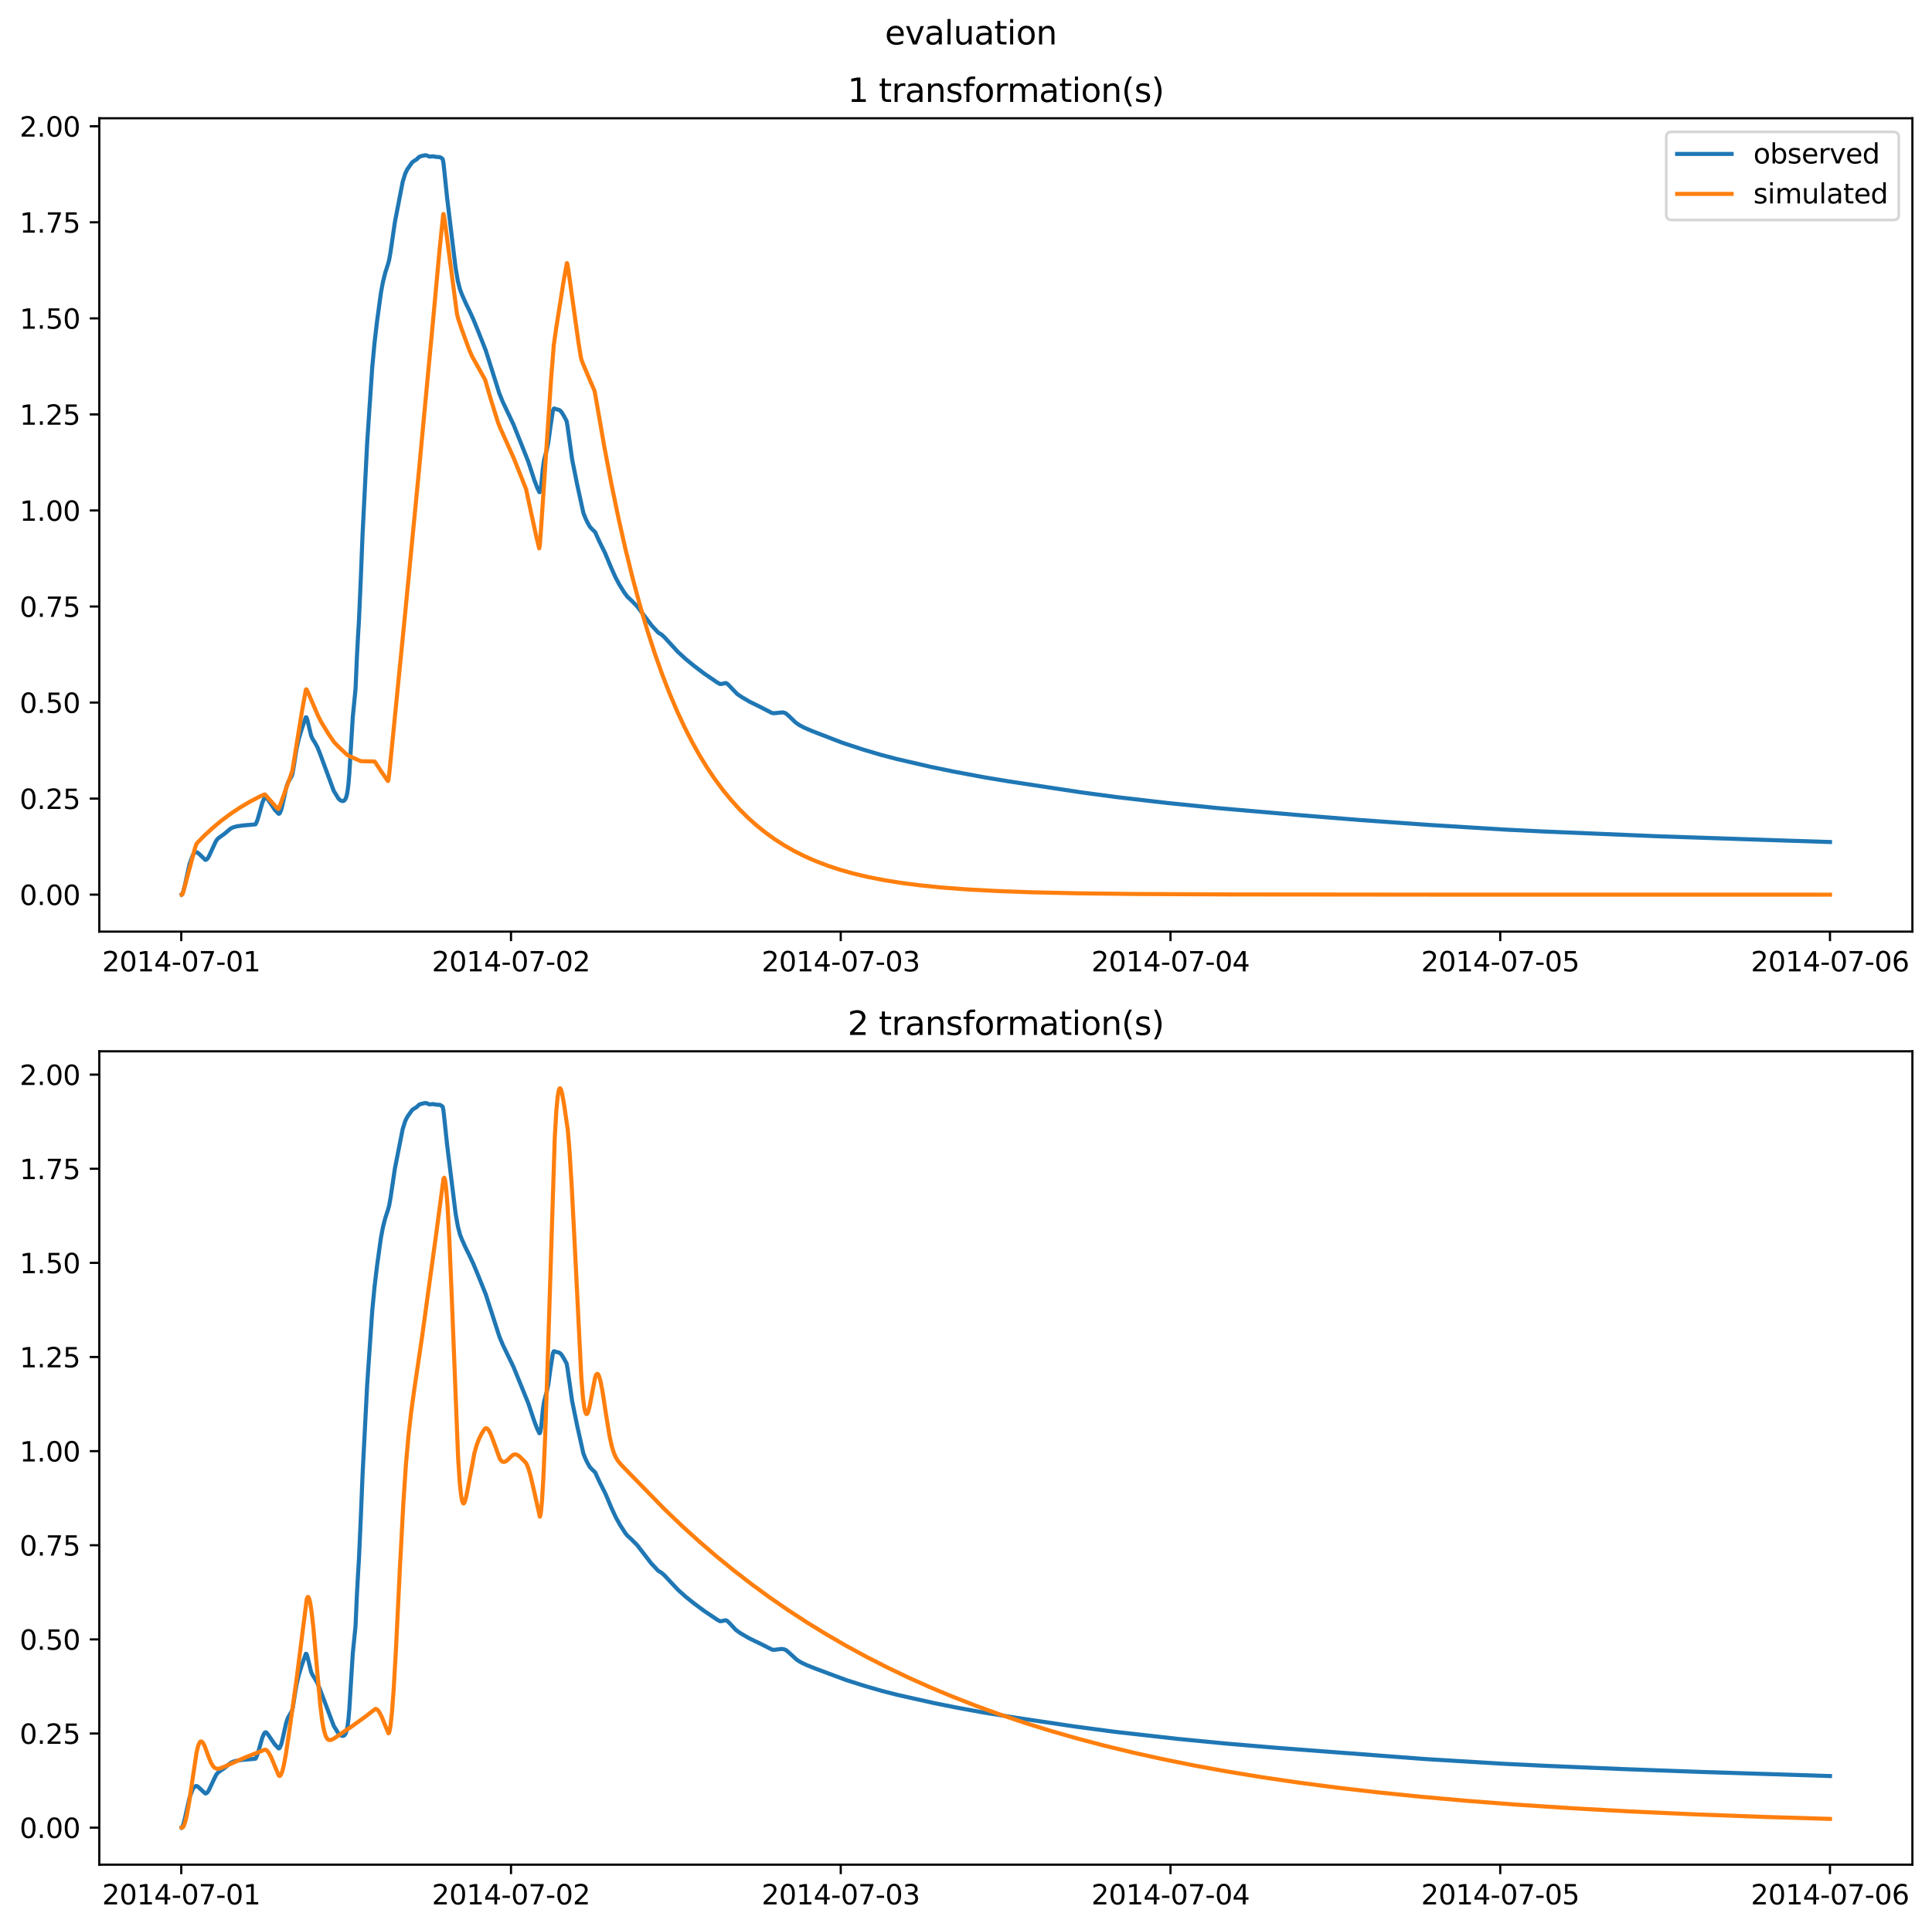 <?xml version="1.0" encoding="utf-8" standalone="no"?>
<!DOCTYPE svg PUBLIC "-//W3C//DTD SVG 1.1//EN"
  "http://www.w3.org/Graphics/SVG/1.1/DTD/svg11.dtd">
<svg xmlns:xlink="http://www.w3.org/1999/xlink" width="709.489pt" height="708.798pt" viewBox="0 0 709.489 708.798" xmlns="http://www.w3.org/2000/svg" version="1.1">
 <defs>
  <style type="text/css">*{stroke-linejoin: round; stroke-linecap: butt}</style>
 </defs>
 <g id="figure_1">
  <g id="patch_1">
   <path d="M 0 708.798 
L 709.489 708.798 
L 709.489 0 
L 0 0 
z
" style="fill: #ffffff"/>
  </g>
  <g id="axes_1">
   <g id="patch_2">
    <path d="M 36.466 342.2 
L 702.289 342.2 
L 702.289 43.44 
L 36.466 43.44 
z
" style="fill: #ffffff"/>
   </g>
   <g id="matplotlib.axis_1">
    <g id="xtick_1">
     <g id="line2d_1">
      <defs>
       <path id="m0ca3ea7a1e" d="M 0 0 
L 0 3.5 
" style="stroke: #000000; stroke-width: 0.8"/>
      </defs>
      <g>
       <use xlink:href="#m0ca3ea7a1e" x="66.562" y="342.2" style="stroke: #000000; stroke-width: 0.8"/>
      </g>
     </g>
     <g id="text_1">
      <!-- 2014-07-01 -->
      <g transform="translate(37.504 356.798) scale(0.1 -0.1)">
       <defs>
        <path id="DejaVuSans-32" d="M 1228 531 
L 3431 531 
L 3431 0 
L 469 0 
L 469 531 
Q 828 903 1448 1529 
Q 2069 2156 2228 2338 
Q 2531 2678 2651 2914 
Q 2772 3150 2772 3378 
Q 2772 3750 2511 3984 
Q 2250 4219 1831 4219 
Q 1534 4219 1204 4116 
Q 875 4013 500 3803 
L 500 4441 
Q 881 4594 1212 4672 
Q 1544 4750 1819 4750 
Q 2544 4750 2975 4387 
Q 3406 4025 3406 3419 
Q 3406 3131 3298 2873 
Q 3191 2616 2906 2266 
Q 2828 2175 2409 1742 
Q 1991 1309 1228 531 
z
" transform="scale(0.016)"/>
        <path id="DejaVuSans-30" d="M 2034 4250 
Q 1547 4250 1301 3770 
Q 1056 3291 1056 2328 
Q 1056 1369 1301 889 
Q 1547 409 2034 409 
Q 2525 409 2770 889 
Q 3016 1369 3016 2328 
Q 3016 3291 2770 3770 
Q 2525 4250 2034 4250 
z
M 2034 4750 
Q 2819 4750 3233 4129 
Q 3647 3509 3647 2328 
Q 3647 1150 3233 529 
Q 2819 -91 2034 -91 
Q 1250 -91 836 529 
Q 422 1150 422 2328 
Q 422 3509 836 4129 
Q 1250 4750 2034 4750 
z
" transform="scale(0.016)"/>
        <path id="DejaVuSans-31" d="M 794 531 
L 1825 531 
L 1825 4091 
L 703 3866 
L 703 4441 
L 1819 4666 
L 2450 4666 
L 2450 531 
L 3481 531 
L 3481 0 
L 794 0 
L 794 531 
z
" transform="scale(0.016)"/>
        <path id="DejaVuSans-34" d="M 2419 4116 
L 825 1625 
L 2419 1625 
L 2419 4116 
z
M 2253 4666 
L 3047 4666 
L 3047 1625 
L 3713 1625 
L 3713 1100 
L 3047 1100 
L 3047 0 
L 2419 0 
L 2419 1100 
L 313 1100 
L 313 1709 
L 2253 4666 
z
" transform="scale(0.016)"/>
        <path id="DejaVuSans-2d" d="M 313 2009 
L 1997 2009 
L 1997 1497 
L 313 1497 
L 313 2009 
z
" transform="scale(0.016)"/>
        <path id="DejaVuSans-37" d="M 525 4666 
L 3525 4666 
L 3525 4397 
L 1831 0 
L 1172 0 
L 2766 4134 
L 525 4134 
L 525 4666 
z
" transform="scale(0.016)"/>
       </defs>
       <use xlink:href="#DejaVuSans-32"/>
       <use xlink:href="#DejaVuSans-30" x="63.623"/>
       <use xlink:href="#DejaVuSans-31" x="127.246"/>
       <use xlink:href="#DejaVuSans-34" x="190.869"/>
       <use xlink:href="#DejaVuSans-2d" x="254.492"/>
       <use xlink:href="#DejaVuSans-30" x="290.576"/>
       <use xlink:href="#DejaVuSans-37" x="354.199"/>
       <use xlink:href="#DejaVuSans-2d" x="417.822"/>
       <use xlink:href="#DejaVuSans-30" x="453.906"/>
       <use xlink:href="#DejaVuSans-31" x="517.529"/>
      </g>
     </g>
    </g>
    <g id="xtick_2">
     <g id="line2d_2">
      <g>
       <use xlink:href="#m0ca3ea7a1e" x="187.655" y="342.2" style="stroke: #000000; stroke-width: 0.8"/>
      </g>
     </g>
     <g id="text_2">
      <!-- 2014-07-02 -->
      <g transform="translate(158.597 356.798) scale(0.1 -0.1)">
       <use xlink:href="#DejaVuSans-32"/>
       <use xlink:href="#DejaVuSans-30" x="63.623"/>
       <use xlink:href="#DejaVuSans-31" x="127.246"/>
       <use xlink:href="#DejaVuSans-34" x="190.869"/>
       <use xlink:href="#DejaVuSans-2d" x="254.492"/>
       <use xlink:href="#DejaVuSans-30" x="290.576"/>
       <use xlink:href="#DejaVuSans-37" x="354.199"/>
       <use xlink:href="#DejaVuSans-2d" x="417.822"/>
       <use xlink:href="#DejaVuSans-30" x="453.906"/>
       <use xlink:href="#DejaVuSans-32" x="517.529"/>
      </g>
     </g>
    </g>
    <g id="xtick_3">
     <g id="line2d_3">
      <g>
       <use xlink:href="#m0ca3ea7a1e" x="308.747" y="342.2" style="stroke: #000000; stroke-width: 0.8"/>
      </g>
     </g>
     <g id="text_3">
      <!-- 2014-07-03 -->
      <g transform="translate(279.689 356.798) scale(0.1 -0.1)">
       <defs>
        <path id="DejaVuSans-33" d="M 2597 2516 
Q 3050 2419 3304 2112 
Q 3559 1806 3559 1356 
Q 3559 666 3084 287 
Q 2609 -91 1734 -91 
Q 1441 -91 1130 -33 
Q 819 25 488 141 
L 488 750 
Q 750 597 1062 519 
Q 1375 441 1716 441 
Q 2309 441 2620 675 
Q 2931 909 2931 1356 
Q 2931 1769 2642 2001 
Q 2353 2234 1838 2234 
L 1294 2234 
L 1294 2753 
L 1863 2753 
Q 2328 2753 2575 2939 
Q 2822 3125 2822 3475 
Q 2822 3834 2567 4026 
Q 2313 4219 1838 4219 
Q 1578 4219 1281 4162 
Q 984 4106 628 3988 
L 628 4550 
Q 988 4650 1302 4700 
Q 1616 4750 1894 4750 
Q 2613 4750 3031 4423 
Q 3450 4097 3450 3541 
Q 3450 3153 3228 2886 
Q 3006 2619 2597 2516 
z
" transform="scale(0.016)"/>
       </defs>
       <use xlink:href="#DejaVuSans-32"/>
       <use xlink:href="#DejaVuSans-30" x="63.623"/>
       <use xlink:href="#DejaVuSans-31" x="127.246"/>
       <use xlink:href="#DejaVuSans-34" x="190.869"/>
       <use xlink:href="#DejaVuSans-2d" x="254.492"/>
       <use xlink:href="#DejaVuSans-30" x="290.576"/>
       <use xlink:href="#DejaVuSans-37" x="354.199"/>
       <use xlink:href="#DejaVuSans-2d" x="417.822"/>
       <use xlink:href="#DejaVuSans-30" x="453.906"/>
       <use xlink:href="#DejaVuSans-33" x="517.529"/>
      </g>
     </g>
    </g>
    <g id="xtick_4">
     <g id="line2d_4">
      <g>
       <use xlink:href="#m0ca3ea7a1e" x="429.84" y="342.2" style="stroke: #000000; stroke-width: 0.8"/>
      </g>
     </g>
     <g id="text_4">
      <!-- 2014-07-04 -->
      <g transform="translate(400.782 356.798) scale(0.1 -0.1)">
       <use xlink:href="#DejaVuSans-32"/>
       <use xlink:href="#DejaVuSans-30" x="63.623"/>
       <use xlink:href="#DejaVuSans-31" x="127.246"/>
       <use xlink:href="#DejaVuSans-34" x="190.869"/>
       <use xlink:href="#DejaVuSans-2d" x="254.492"/>
       <use xlink:href="#DejaVuSans-30" x="290.576"/>
       <use xlink:href="#DejaVuSans-37" x="354.199"/>
       <use xlink:href="#DejaVuSans-2d" x="417.822"/>
       <use xlink:href="#DejaVuSans-30" x="453.906"/>
       <use xlink:href="#DejaVuSans-34" x="517.529"/>
      </g>
     </g>
    </g>
    <g id="xtick_5">
     <g id="line2d_5">
      <g>
       <use xlink:href="#m0ca3ea7a1e" x="550.932" y="342.2" style="stroke: #000000; stroke-width: 0.8"/>
      </g>
     </g>
     <g id="text_5">
      <!-- 2014-07-05 -->
      <g transform="translate(521.874 356.798) scale(0.1 -0.1)">
       <defs>
        <path id="DejaVuSans-35" d="M 691 4666 
L 3169 4666 
L 3169 4134 
L 1269 4134 
L 1269 2991 
Q 1406 3038 1543 3061 
Q 1681 3084 1819 3084 
Q 2600 3084 3056 2656 
Q 3513 2228 3513 1497 
Q 3513 744 3044 326 
Q 2575 -91 1722 -91 
Q 1428 -91 1123 -41 
Q 819 9 494 109 
L 494 744 
Q 775 591 1075 516 
Q 1375 441 1709 441 
Q 2250 441 2565 725 
Q 2881 1009 2881 1497 
Q 2881 1984 2565 2268 
Q 2250 2553 1709 2553 
Q 1456 2553 1204 2497 
Q 953 2441 691 2322 
L 691 4666 
z
" transform="scale(0.016)"/>
       </defs>
       <use xlink:href="#DejaVuSans-32"/>
       <use xlink:href="#DejaVuSans-30" x="63.623"/>
       <use xlink:href="#DejaVuSans-31" x="127.246"/>
       <use xlink:href="#DejaVuSans-34" x="190.869"/>
       <use xlink:href="#DejaVuSans-2d" x="254.492"/>
       <use xlink:href="#DejaVuSans-30" x="290.576"/>
       <use xlink:href="#DejaVuSans-37" x="354.199"/>
       <use xlink:href="#DejaVuSans-2d" x="417.822"/>
       <use xlink:href="#DejaVuSans-30" x="453.906"/>
       <use xlink:href="#DejaVuSans-35" x="517.529"/>
      </g>
     </g>
    </g>
    <g id="xtick_6">
     <g id="line2d_6">
      <g>
       <use xlink:href="#m0ca3ea7a1e" x="672.025" y="342.2" style="stroke: #000000; stroke-width: 0.8"/>
      </g>
     </g>
     <g id="text_6">
      <!-- 2014-07-06 -->
      <g transform="translate(642.967 356.798) scale(0.1 -0.1)">
       <defs>
        <path id="DejaVuSans-36" d="M 2113 2584 
Q 1688 2584 1439 2293 
Q 1191 2003 1191 1497 
Q 1191 994 1439 701 
Q 1688 409 2113 409 
Q 2538 409 2786 701 
Q 3034 994 3034 1497 
Q 3034 2003 2786 2293 
Q 2538 2584 2113 2584 
z
M 3366 4563 
L 3366 3988 
Q 3128 4100 2886 4159 
Q 2644 4219 2406 4219 
Q 1781 4219 1451 3797 
Q 1122 3375 1075 2522 
Q 1259 2794 1537 2939 
Q 1816 3084 2150 3084 
Q 2853 3084 3261 2657 
Q 3669 2231 3669 1497 
Q 3669 778 3244 343 
Q 2819 -91 2113 -91 
Q 1303 -91 875 529 
Q 447 1150 447 2328 
Q 447 3434 972 4092 
Q 1497 4750 2381 4750 
Q 2619 4750 2861 4703 
Q 3103 4656 3366 4563 
z
" transform="scale(0.016)"/>
       </defs>
       <use xlink:href="#DejaVuSans-32"/>
       <use xlink:href="#DejaVuSans-30" x="63.623"/>
       <use xlink:href="#DejaVuSans-31" x="127.246"/>
       <use xlink:href="#DejaVuSans-34" x="190.869"/>
       <use xlink:href="#DejaVuSans-2d" x="254.492"/>
       <use xlink:href="#DejaVuSans-30" x="290.576"/>
       <use xlink:href="#DejaVuSans-37" x="354.199"/>
       <use xlink:href="#DejaVuSans-2d" x="417.822"/>
       <use xlink:href="#DejaVuSans-30" x="453.906"/>
       <use xlink:href="#DejaVuSans-36" x="517.529"/>
      </g>
     </g>
    </g>
   </g>
   <g id="matplotlib.axis_2">
    <g id="ytick_1">
     <g id="line2d_7">
      <defs>
       <path id="m86fc805fb9" d="M 0 0 
L -3.5 0 
" style="stroke: #000000; stroke-width: 0.8"/>
      </defs>
      <g>
       <use xlink:href="#m86fc805fb9" x="36.466" y="328.62" style="stroke: #000000; stroke-width: 0.8"/>
      </g>
     </g>
     <g id="text_7">
      <!-- 0.00 -->
      <g transform="translate(7.2 332.419) scale(0.1 -0.1)">
       <defs>
        <path id="DejaVuSans-2e" d="M 684 794 
L 1344 794 
L 1344 0 
L 684 0 
L 684 794 
z
" transform="scale(0.016)"/>
       </defs>
       <use xlink:href="#DejaVuSans-30"/>
       <use xlink:href="#DejaVuSans-2e" x="63.623"/>
       <use xlink:href="#DejaVuSans-30" x="95.41"/>
       <use xlink:href="#DejaVuSans-30" x="159.033"/>
      </g>
     </g>
    </g>
    <g id="ytick_2">
     <g id="line2d_8">
      <g>
       <use xlink:href="#m86fc805fb9" x="36.466" y="293.34" style="stroke: #000000; stroke-width: 0.8"/>
      </g>
     </g>
     <g id="text_8">
      <!-- 0.25 -->
      <g transform="translate(7.2 297.139) scale(0.1 -0.1)">
       <use xlink:href="#DejaVuSans-30"/>
       <use xlink:href="#DejaVuSans-2e" x="63.623"/>
       <use xlink:href="#DejaVuSans-32" x="95.41"/>
       <use xlink:href="#DejaVuSans-35" x="159.033"/>
      </g>
     </g>
    </g>
    <g id="ytick_3">
     <g id="line2d_9">
      <g>
       <use xlink:href="#m86fc805fb9" x="36.466" y="258.06" style="stroke: #000000; stroke-width: 0.8"/>
      </g>
     </g>
     <g id="text_9">
      <!-- 0.50 -->
      <g transform="translate(7.2 261.859) scale(0.1 -0.1)">
       <use xlink:href="#DejaVuSans-30"/>
       <use xlink:href="#DejaVuSans-2e" x="63.623"/>
       <use xlink:href="#DejaVuSans-35" x="95.41"/>
       <use xlink:href="#DejaVuSans-30" x="159.033"/>
      </g>
     </g>
    </g>
    <g id="ytick_4">
     <g id="line2d_10">
      <g>
       <use xlink:href="#m86fc805fb9" x="36.466" y="222.78" style="stroke: #000000; stroke-width: 0.8"/>
      </g>
     </g>
     <g id="text_10">
      <!-- 0.75 -->
      <g transform="translate(7.2 226.579) scale(0.1 -0.1)">
       <use xlink:href="#DejaVuSans-30"/>
       <use xlink:href="#DejaVuSans-2e" x="63.623"/>
       <use xlink:href="#DejaVuSans-37" x="95.41"/>
       <use xlink:href="#DejaVuSans-35" x="159.033"/>
      </g>
     </g>
    </g>
    <g id="ytick_5">
     <g id="line2d_11">
      <g>
       <use xlink:href="#m86fc805fb9" x="36.466" y="187.5" style="stroke: #000000; stroke-width: 0.8"/>
      </g>
     </g>
     <g id="text_11">
      <!-- 1.00 -->
      <g transform="translate(7.2 191.3) scale(0.1 -0.1)">
       <use xlink:href="#DejaVuSans-31"/>
       <use xlink:href="#DejaVuSans-2e" x="63.623"/>
       <use xlink:href="#DejaVuSans-30" x="95.41"/>
       <use xlink:href="#DejaVuSans-30" x="159.033"/>
      </g>
     </g>
    </g>
    <g id="ytick_6">
     <g id="line2d_12">
      <g>
       <use xlink:href="#m86fc805fb9" x="36.466" y="152.22" style="stroke: #000000; stroke-width: 0.8"/>
      </g>
     </g>
     <g id="text_12">
      <!-- 1.25 -->
      <g transform="translate(7.2 156.02) scale(0.1 -0.1)">
       <use xlink:href="#DejaVuSans-31"/>
       <use xlink:href="#DejaVuSans-2e" x="63.623"/>
       <use xlink:href="#DejaVuSans-32" x="95.41"/>
       <use xlink:href="#DejaVuSans-35" x="159.033"/>
      </g>
     </g>
    </g>
    <g id="ytick_7">
     <g id="line2d_13">
      <g>
       <use xlink:href="#m86fc805fb9" x="36.466" y="116.94" style="stroke: #000000; stroke-width: 0.8"/>
      </g>
     </g>
     <g id="text_13">
      <!-- 1.50 -->
      <g transform="translate(7.2 120.74) scale(0.1 -0.1)">
       <use xlink:href="#DejaVuSans-31"/>
       <use xlink:href="#DejaVuSans-2e" x="63.623"/>
       <use xlink:href="#DejaVuSans-35" x="95.41"/>
       <use xlink:href="#DejaVuSans-30" x="159.033"/>
      </g>
     </g>
    </g>
    <g id="ytick_8">
     <g id="line2d_14">
      <g>
       <use xlink:href="#m86fc805fb9" x="36.466" y="81.661" style="stroke: #000000; stroke-width: 0.8"/>
      </g>
     </g>
     <g id="text_14">
      <!-- 1.75 -->
      <g transform="translate(7.2 85.46) scale(0.1 -0.1)">
       <use xlink:href="#DejaVuSans-31"/>
       <use xlink:href="#DejaVuSans-2e" x="63.623"/>
       <use xlink:href="#DejaVuSans-37" x="95.41"/>
       <use xlink:href="#DejaVuSans-35" x="159.033"/>
      </g>
     </g>
    </g>
    <g id="ytick_9">
     <g id="line2d_15">
      <g>
       <use xlink:href="#m86fc805fb9" x="36.466" y="46.381" style="stroke: #000000; stroke-width: 0.8"/>
      </g>
     </g>
     <g id="text_15">
      <!-- 2.00 -->
      <g transform="translate(7.2 50.18) scale(0.1 -0.1)">
       <use xlink:href="#DejaVuSans-32"/>
       <use xlink:href="#DejaVuSans-2e" x="63.623"/>
       <use xlink:href="#DejaVuSans-30" x="95.41"/>
       <use xlink:href="#DejaVuSans-30" x="159.033"/>
      </g>
     </g>
    </g>
   </g>
   <g id="line2d_16">
    <path d="M 66.73 328.62 
L 66.899 328.521 
L 67.319 327.397 
L 67.824 325.479 
L 69.589 317.445 
L 70.851 313.991 
L 71.355 313.373 
L 71.86 313.053 
L 72.196 313.023 
L 72.617 313.228 
L 73.374 313.89 
L 75.392 315.831 
L 75.728 315.776 
L 76.233 315.336 
L 76.737 314.502 
L 78.419 310.848 
L 79.344 308.883 
L 79.933 308.119 
L 80.69 307.5 
L 82.54 306.184 
L 84.642 304.387 
L 85.567 303.92 
L 86.912 303.54 
L 89.099 303.209 
L 93.303 302.849 
L 93.808 302.789 
L 94.06 302.368 
L 94.565 301.15 
L 95.153 299.106 
L 96.331 294.871 
L 97.003 293.335 
L 97.34 292.924 
L 97.592 292.875 
L 97.928 293.078 
L 98.349 293.6 
L 100.956 297.49 
L 102.301 298.901 
L 102.554 298.897 
L 102.806 298.547 
L 103.226 297.599 
L 103.647 295.998 
L 105.244 288.821 
L 105.917 287.08 
L 106.59 286.011 
L 107.179 285.015 
L 107.431 284.112 
L 107.935 281.131 
L 108.86 275.23 
L 109.701 271.491 
L 110.879 267.578 
L 112.308 263.466 
L 112.476 263.483 
L 112.645 263.735 
L 112.981 264.869 
L 114.242 270.187 
L 114.747 271.366 
L 115.672 272.821 
L 116.597 274.53 
L 117.522 276.828 
L 122.567 290.516 
L 124.333 293.397 
L 125.006 293.96 
L 125.595 294.235 
L 126.099 294.227 
L 126.52 293.972 
L 126.94 293.318 
L 127.277 292.357 
L 127.613 290.741 
L 127.949 288.094 
L 128.286 284.172 
L 129.547 263.376 
L 130.556 253.176 
L 131.061 241.494 
L 131.481 233.556 
L 131.818 228.043 
L 132.49 212.653 
L 133.163 195.877 
L 134.845 162.433 
L 136.695 134.955 
L 137.536 125.962 
L 138.461 118.019 
L 139.89 107.537 
L 140.647 103.484 
L 141.488 100.146 
L 142.497 96.993 
L 142.918 95.423 
L 143.422 92.529 
L 145.02 81.566 
L 147.879 66.793 
L 148.804 63.806 
L 149.561 62.227 
L 151.327 59.662 
L 152.084 59.107 
L 152.925 58.599 
L 153.934 57.628 
L 154.775 57.32 
L 156.12 57.02 
L 156.793 57.121 
L 157.55 57.479 
L 157.886 57.529 
L 159.063 57.406 
L 159.988 57.612 
L 161.586 57.729 
L 162.259 58.14 
L 162.595 58.498 
L 162.847 59.86 
L 163.184 62.935 
L 164.193 72.693 
L 167.304 98.392 
L 168.145 103.247 
L 168.902 106.22 
L 169.659 108.244 
L 171.173 111.651 
L 172.35 114.053 
L 173.864 117.377 
L 175.798 122.141 
L 178.405 128.781 
L 183.366 144.491 
L 184.627 147.613 
L 188.58 155.946 
L 193.962 169.45 
L 196.232 176.376 
L 197.325 179.263 
L 198.082 180.798 
L 198.25 180.742 
L 198.418 180.311 
L 198.755 178.346 
L 199.343 172.12 
L 199.764 169.111 
L 200.353 166.785 
L 200.857 164.974 
L 201.362 162.499 
L 202.118 156.877 
L 203.043 150.821 
L 203.38 150.073 
L 203.632 150.057 
L 204.389 150.362 
L 205.146 150.497 
L 205.65 150.787 
L 206.239 151.407 
L 207.08 152.775 
L 208.089 154.679 
L 208.425 156.676 
L 210.107 168.752 
L 211.957 177.987 
L 214.228 188.387 
L 214.985 190.316 
L 215.657 191.753 
L 216.582 193.421 
L 217.255 194.184 
L 218.6 195.517 
L 219.273 197.079 
L 220.282 199.264 
L 222.216 203.176 
L 224.151 207.85 
L 226.001 212.022 
L 227.43 214.704 
L 229.196 217.554 
L 230.373 219.164 
L 231.803 220.488 
L 233.989 222.724 
L 239.203 229.629 
L 241.726 232.364 
L 242.903 233.075 
L 243.996 234.055 
L 246.014 236.263 
L 248.958 239.465 
L 251.817 242.08 
L 254.76 244.497 
L 258.628 247.427 
L 263.422 250.705 
L 264.431 251.258 
L 264.935 251.227 
L 266.533 250.893 
L 267.037 251.134 
L 267.626 251.673 
L 270.738 254.924 
L 272.335 256.016 
L 275.363 257.794 
L 277.297 258.737 
L 279.147 259.643 
L 283.351 261.826 
L 284.024 261.98 
L 284.865 261.932 
L 287.388 261.66 
L 288.229 261.874 
L 288.817 262.211 
L 289.911 263.203 
L 292.181 265.386 
L 293.611 266.371 
L 295.461 267.346 
L 298.32 268.563 
L 309.252 272.792 
L 316.568 275.208 
L 323.295 277.211 
L 329.35 278.806 
L 341.711 281.659 
L 350.289 283.426 
L 361.557 285.533 
L 370.134 286.953 
L 396.707 290.999 
L 410.246 292.808 
L 428.578 294.934 
L 447.247 296.832 
L 476.342 299.343 
L 499.047 301.175 
L 524.611 302.997 
L 552.95 304.736 
L 566.91 305.42 
L 608.367 307.153 
L 656.552 308.785 
L 672.025 309.282 
L 672.025 309.282 
" clip-path="url(#p6da117741c)" style="fill: none; stroke: #1f77b4; stroke-width: 1.5; stroke-linecap: square"/>
   </g>
   <g id="line2d_17">
    <path d="M 66.73 328.62 
L 66.899 328.582 
L 67.067 328.324 
L 67.487 326.952 
L 71.608 311.523 
L 72.112 310.069 
L 72.617 309.402 
L 74.887 307.089 
L 77.999 304.2 
L 81.194 301.529 
L 84.558 299.01 
L 88.006 296.705 
L 91.622 294.556 
L 95.406 292.568 
L 97.172 291.78 
L 97.508 292.005 
L 98.769 293.478 
L 101.797 296.856 
L 102.217 297.164 
L 102.385 296.964 
L 102.806 295.917 
L 106.674 285.123 
L 107.347 283.085 
L 107.935 279.569 
L 110.879 261.345 
L 112.308 253.384 
L 112.476 253.191 
L 112.645 253.331 
L 113.065 254.21 
L 116.765 262.845 
L 117.942 265.181 
L 120.633 269.586 
L 122.652 272.562 
L 124.502 274.473 
L 127.445 277.245 
L 128.286 277.707 
L 132.154 279.444 
L 132.827 279.619 
L 135.602 279.647 
L 137.536 279.714 
L 137.872 280.081 
L 139.722 282.953 
L 142.413 286.875 
L 142.497 286.882 
L 142.665 286.339 
L 143.002 283.633 
L 148.804 225.116 
L 151.411 198.167 
L 153.681 174.71 
L 156.288 146.88 
L 158.895 119.217 
L 161.502 90.93 
L 162.763 78.712 
L 162.847 78.599 
L 163.016 79.045 
L 163.352 81.259 
L 167.809 115.243 
L 168.229 116.999 
L 169.491 120.753 
L 172.182 128.137 
L 173.275 130.726 
L 175.461 134.652 
L 178.152 139.477 
L 180.17 146.435 
L 182.861 155.098 
L 183.702 157.216 
L 186.393 163.214 
L 188.748 168.478 
L 191.523 175.454 
L 193.205 179.719 
L 194.214 184.501 
L 196.905 196.884 
L 197.998 201.419 
L 198.082 201.285 
L 198.25 200.12 
L 198.671 194.471 
L 202.371 139.298 
L 203.38 126.645 
L 204.305 120.184 
L 206.912 103.675 
L 208.173 96.64 
L 208.257 96.687 
L 208.425 97.28 
L 208.846 100.053 
L 212.378 125.441 
L 213.387 131.662 
L 213.975 133.346 
L 216.33 138.898 
L 218.348 143.611 
L 218.937 146.867 
L 221.88 163.867 
L 224.487 177.601 
L 227.094 190.189 
L 229.701 201.729 
L 232.392 212.633 
L 235.083 222.599 
L 237.773 231.71 
L 240.464 240.037 
L 243.155 247.649 
L 245.846 254.607 
L 248.537 260.967 
L 251.312 266.954 
L 254.087 272.411 
L 256.862 277.385 
L 259.721 282.05 
L 262.581 286.29 
L 265.524 290.252 
L 268.467 293.843 
L 271.494 297.186 
L 274.606 300.288 
L 277.801 303.155 
L 281.081 305.796 
L 284.445 308.221 
L 287.976 310.49 
L 291.676 312.597 
L 295.545 314.538 
L 299.581 316.314 
L 303.87 317.956 
L 308.411 319.456 
L 313.288 320.833 
L 318.586 322.096 
L 324.388 323.245 
L 330.779 324.278 
L 337.843 325.19 
L 345.832 325.993 
L 354.998 326.686 
L 365.761 327.27 
L 378.796 327.746 
L 395.278 328.116 
L 417.646 328.381 
L 452.04 328.544 
L 523.182 328.613 
L 672.025 328.62 
L 672.025 328.62 
" clip-path="url(#p6da117741c)" style="fill: none; stroke: #ff7f0e; stroke-width: 1.5; stroke-linecap: square"/>
   </g>
   <g id="patch_3">
    <path d="M 36.466 342.2 
L 36.466 43.44 
" style="fill: none; stroke: #000000; stroke-width: 0.8; stroke-linejoin: miter; stroke-linecap: square"/>
   </g>
   <g id="patch_4">
    <path d="M 702.289 342.2 
L 702.289 43.44 
" style="fill: none; stroke: #000000; stroke-width: 0.8; stroke-linejoin: miter; stroke-linecap: square"/>
   </g>
   <g id="patch_5">
    <path d="M 36.466 342.2 
L 702.289 342.2 
" style="fill: none; stroke: #000000; stroke-width: 0.8; stroke-linejoin: miter; stroke-linecap: square"/>
   </g>
   <g id="patch_6">
    <path d="M 36.466 43.44 
L 702.289 43.44 
" style="fill: none; stroke: #000000; stroke-width: 0.8; stroke-linejoin: miter; stroke-linecap: square"/>
   </g>
   <g id="text_16">
    <!-- 1 transformation(s) -->
    <g transform="translate(311.263 37.44) scale(0.12 -0.12)">
     <defs>
      <path id="DejaVuSans-20" transform="scale(0.016)"/>
      <path id="DejaVuSans-74" d="M 1172 4494 
L 1172 3500 
L 2356 3500 
L 2356 3053 
L 1172 3053 
L 1172 1153 
Q 1172 725 1289 603 
Q 1406 481 1766 481 
L 2356 481 
L 2356 0 
L 1766 0 
Q 1100 0 847 248 
Q 594 497 594 1153 
L 594 3053 
L 172 3053 
L 172 3500 
L 594 3500 
L 594 4494 
L 1172 4494 
z
" transform="scale(0.016)"/>
      <path id="DejaVuSans-72" d="M 2631 2963 
Q 2534 3019 2420 3045 
Q 2306 3072 2169 3072 
Q 1681 3072 1420 2755 
Q 1159 2438 1159 1844 
L 1159 0 
L 581 0 
L 581 3500 
L 1159 3500 
L 1159 2956 
Q 1341 3275 1631 3429 
Q 1922 3584 2338 3584 
Q 2397 3584 2469 3576 
Q 2541 3569 2628 3553 
L 2631 2963 
z
" transform="scale(0.016)"/>
      <path id="DejaVuSans-61" d="M 2194 1759 
Q 1497 1759 1228 1600 
Q 959 1441 959 1056 
Q 959 750 1161 570 
Q 1363 391 1709 391 
Q 2188 391 2477 730 
Q 2766 1069 2766 1631 
L 2766 1759 
L 2194 1759 
z
M 3341 1997 
L 3341 0 
L 2766 0 
L 2766 531 
Q 2569 213 2275 61 
Q 1981 -91 1556 -91 
Q 1019 -91 701 211 
Q 384 513 384 1019 
Q 384 1609 779 1909 
Q 1175 2209 1959 2209 
L 2766 2209 
L 2766 2266 
Q 2766 2663 2505 2880 
Q 2244 3097 1772 3097 
Q 1472 3097 1187 3025 
Q 903 2953 641 2809 
L 641 3341 
Q 956 3463 1253 3523 
Q 1550 3584 1831 3584 
Q 2591 3584 2966 3190 
Q 3341 2797 3341 1997 
z
" transform="scale(0.016)"/>
      <path id="DejaVuSans-6e" d="M 3513 2113 
L 3513 0 
L 2938 0 
L 2938 2094 
Q 2938 2591 2744 2837 
Q 2550 3084 2163 3084 
Q 1697 3084 1428 2787 
Q 1159 2491 1159 1978 
L 1159 0 
L 581 0 
L 581 3500 
L 1159 3500 
L 1159 2956 
Q 1366 3272 1645 3428 
Q 1925 3584 2291 3584 
Q 2894 3584 3203 3211 
Q 3513 2838 3513 2113 
z
" transform="scale(0.016)"/>
      <path id="DejaVuSans-73" d="M 2834 3397 
L 2834 2853 
Q 2591 2978 2328 3040 
Q 2066 3103 1784 3103 
Q 1356 3103 1142 2972 
Q 928 2841 928 2578 
Q 928 2378 1081 2264 
Q 1234 2150 1697 2047 
L 1894 2003 
Q 2506 1872 2764 1633 
Q 3022 1394 3022 966 
Q 3022 478 2636 193 
Q 2250 -91 1575 -91 
Q 1294 -91 989 -36 
Q 684 19 347 128 
L 347 722 
Q 666 556 975 473 
Q 1284 391 1588 391 
Q 1994 391 2212 530 
Q 2431 669 2431 922 
Q 2431 1156 2273 1281 
Q 2116 1406 1581 1522 
L 1381 1569 
Q 847 1681 609 1914 
Q 372 2147 372 2553 
Q 372 3047 722 3315 
Q 1072 3584 1716 3584 
Q 2034 3584 2315 3537 
Q 2597 3491 2834 3397 
z
" transform="scale(0.016)"/>
      <path id="DejaVuSans-66" d="M 2375 4863 
L 2375 4384 
L 1825 4384 
Q 1516 4384 1395 4259 
Q 1275 4134 1275 3809 
L 1275 3500 
L 2222 3500 
L 2222 3053 
L 1275 3053 
L 1275 0 
L 697 0 
L 697 3053 
L 147 3053 
L 147 3500 
L 697 3500 
L 697 3744 
Q 697 4328 969 4595 
Q 1241 4863 1831 4863 
L 2375 4863 
z
" transform="scale(0.016)"/>
      <path id="DejaVuSans-6f" d="M 1959 3097 
Q 1497 3097 1228 2736 
Q 959 2375 959 1747 
Q 959 1119 1226 758 
Q 1494 397 1959 397 
Q 2419 397 2687 759 
Q 2956 1122 2956 1747 
Q 2956 2369 2687 2733 
Q 2419 3097 1959 3097 
z
M 1959 3584 
Q 2709 3584 3137 3096 
Q 3566 2609 3566 1747 
Q 3566 888 3137 398 
Q 2709 -91 1959 -91 
Q 1206 -91 779 398 
Q 353 888 353 1747 
Q 353 2609 779 3096 
Q 1206 3584 1959 3584 
z
" transform="scale(0.016)"/>
      <path id="DejaVuSans-6d" d="M 3328 2828 
Q 3544 3216 3844 3400 
Q 4144 3584 4550 3584 
Q 5097 3584 5394 3201 
Q 5691 2819 5691 2113 
L 5691 0 
L 5113 0 
L 5113 2094 
Q 5113 2597 4934 2840 
Q 4756 3084 4391 3084 
Q 3944 3084 3684 2787 
Q 3425 2491 3425 1978 
L 3425 0 
L 2847 0 
L 2847 2094 
Q 2847 2600 2669 2842 
Q 2491 3084 2119 3084 
Q 1678 3084 1418 2786 
Q 1159 2488 1159 1978 
L 1159 0 
L 581 0 
L 581 3500 
L 1159 3500 
L 1159 2956 
Q 1356 3278 1631 3431 
Q 1906 3584 2284 3584 
Q 2666 3584 2933 3390 
Q 3200 3197 3328 2828 
z
" transform="scale(0.016)"/>
      <path id="DejaVuSans-69" d="M 603 3500 
L 1178 3500 
L 1178 0 
L 603 0 
L 603 3500 
z
M 603 4863 
L 1178 4863 
L 1178 4134 
L 603 4134 
L 603 4863 
z
" transform="scale(0.016)"/>
      <path id="DejaVuSans-28" d="M 1984 4856 
Q 1566 4138 1362 3434 
Q 1159 2731 1159 2009 
Q 1159 1288 1364 580 
Q 1569 -128 1984 -844 
L 1484 -844 
Q 1016 -109 783 600 
Q 550 1309 550 2009 
Q 550 2706 781 3412 
Q 1013 4119 1484 4856 
L 1984 4856 
z
" transform="scale(0.016)"/>
      <path id="DejaVuSans-29" d="M 513 4856 
L 1013 4856 
Q 1481 4119 1714 3412 
Q 1947 2706 1947 2009 
Q 1947 1309 1714 600 
Q 1481 -109 1013 -844 
L 513 -844 
Q 928 -128 1133 580 
Q 1338 1288 1338 2009 
Q 1338 2731 1133 3434 
Q 928 4138 513 4856 
z
" transform="scale(0.016)"/>
     </defs>
     <use xlink:href="#DejaVuSans-31"/>
     <use xlink:href="#DejaVuSans-20" x="63.623"/>
     <use xlink:href="#DejaVuSans-74" x="95.41"/>
     <use xlink:href="#DejaVuSans-72" x="134.619"/>
     <use xlink:href="#DejaVuSans-61" x="175.732"/>
     <use xlink:href="#DejaVuSans-6e" x="237.012"/>
     <use xlink:href="#DejaVuSans-73" x="300.391"/>
     <use xlink:href="#DejaVuSans-66" x="352.49"/>
     <use xlink:href="#DejaVuSans-6f" x="387.695"/>
     <use xlink:href="#DejaVuSans-72" x="448.877"/>
     <use xlink:href="#DejaVuSans-6d" x="488.24"/>
     <use xlink:href="#DejaVuSans-61" x="585.652"/>
     <use xlink:href="#DejaVuSans-74" x="646.932"/>
     <use xlink:href="#DejaVuSans-69" x="686.141"/>
     <use xlink:href="#DejaVuSans-6f" x="713.924"/>
     <use xlink:href="#DejaVuSans-6e" x="775.105"/>
     <use xlink:href="#DejaVuSans-28" x="838.484"/>
     <use xlink:href="#DejaVuSans-73" x="877.498"/>
     <use xlink:href="#DejaVuSans-29" x="929.598"/>
    </g>
   </g>
   <g id="legend_1">
    <g id="patch_7">
     <path d="M 613.896 80.796 
L 695.289 80.796 
Q 697.289 80.796 697.289 78.796 
L 697.289 50.44 
Q 697.289 48.44 695.289 48.44 
L 613.896 48.44 
Q 611.896 48.44 611.896 50.44 
L 611.896 78.796 
Q 611.896 80.796 613.896 80.796 
z
" style="fill: #ffffff; opacity: 0.8; stroke: #cccccc; stroke-linejoin: miter"/>
    </g>
    <g id="line2d_18">
     <path d="M 615.896 56.538 
L 625.896 56.538 
L 635.896 56.538 
" style="fill: none; stroke: #1f77b4; stroke-width: 1.5; stroke-linecap: square"/>
    </g>
    <g id="text_17">
     <!-- observed -->
     <g transform="translate(643.896 60.038) scale(0.1 -0.1)">
      <defs>
       <path id="DejaVuSans-62" d="M 3116 1747 
Q 3116 2381 2855 2742 
Q 2594 3103 2138 3103 
Q 1681 3103 1420 2742 
Q 1159 2381 1159 1747 
Q 1159 1113 1420 752 
Q 1681 391 2138 391 
Q 2594 391 2855 752 
Q 3116 1113 3116 1747 
z
M 1159 2969 
Q 1341 3281 1617 3432 
Q 1894 3584 2278 3584 
Q 2916 3584 3314 3078 
Q 3713 2572 3713 1747 
Q 3713 922 3314 415 
Q 2916 -91 2278 -91 
Q 1894 -91 1617 61 
Q 1341 213 1159 525 
L 1159 0 
L 581 0 
L 581 4863 
L 1159 4863 
L 1159 2969 
z
" transform="scale(0.016)"/>
       <path id="DejaVuSans-65" d="M 3597 1894 
L 3597 1613 
L 953 1613 
Q 991 1019 1311 708 
Q 1631 397 2203 397 
Q 2534 397 2845 478 
Q 3156 559 3463 722 
L 3463 178 
Q 3153 47 2828 -22 
Q 2503 -91 2169 -91 
Q 1331 -91 842 396 
Q 353 884 353 1716 
Q 353 2575 817 3079 
Q 1281 3584 2069 3584 
Q 2775 3584 3186 3129 
Q 3597 2675 3597 1894 
z
M 3022 2063 
Q 3016 2534 2758 2815 
Q 2500 3097 2075 3097 
Q 1594 3097 1305 2825 
Q 1016 2553 972 2059 
L 3022 2063 
z
" transform="scale(0.016)"/>
       <path id="DejaVuSans-76" d="M 191 3500 
L 800 3500 
L 1894 563 
L 2988 3500 
L 3597 3500 
L 2284 0 
L 1503 0 
L 191 3500 
z
" transform="scale(0.016)"/>
       <path id="DejaVuSans-64" d="M 2906 2969 
L 2906 4863 
L 3481 4863 
L 3481 0 
L 2906 0 
L 2906 525 
Q 2725 213 2448 61 
Q 2172 -91 1784 -91 
Q 1150 -91 751 415 
Q 353 922 353 1747 
Q 353 2572 751 3078 
Q 1150 3584 1784 3584 
Q 2172 3584 2448 3432 
Q 2725 3281 2906 2969 
z
M 947 1747 
Q 947 1113 1208 752 
Q 1469 391 1925 391 
Q 2381 391 2643 752 
Q 2906 1113 2906 1747 
Q 2906 2381 2643 2742 
Q 2381 3103 1925 3103 
Q 1469 3103 1208 2742 
Q 947 2381 947 1747 
z
" transform="scale(0.016)"/>
      </defs>
      <use xlink:href="#DejaVuSans-6f"/>
      <use xlink:href="#DejaVuSans-62" x="61.182"/>
      <use xlink:href="#DejaVuSans-73" x="124.658"/>
      <use xlink:href="#DejaVuSans-65" x="176.758"/>
      <use xlink:href="#DejaVuSans-72" x="238.281"/>
      <use xlink:href="#DejaVuSans-76" x="279.395"/>
      <use xlink:href="#DejaVuSans-65" x="338.574"/>
      <use xlink:href="#DejaVuSans-64" x="400.098"/>
     </g>
    </g>
    <g id="line2d_19">
     <path d="M 615.896 71.217 
L 625.896 71.217 
L 635.896 71.217 
" style="fill: none; stroke: #ff7f0e; stroke-width: 1.5; stroke-linecap: square"/>
    </g>
    <g id="text_18">
     <!-- simulated -->
     <g transform="translate(643.896 74.717) scale(0.1 -0.1)">
      <defs>
       <path id="DejaVuSans-75" d="M 544 1381 
L 544 3500 
L 1119 3500 
L 1119 1403 
Q 1119 906 1312 657 
Q 1506 409 1894 409 
Q 2359 409 2629 706 
Q 2900 1003 2900 1516 
L 2900 3500 
L 3475 3500 
L 3475 0 
L 2900 0 
L 2900 538 
Q 2691 219 2414 64 
Q 2138 -91 1772 -91 
Q 1169 -91 856 284 
Q 544 659 544 1381 
z
M 1991 3584 
L 1991 3584 
z
" transform="scale(0.016)"/>
       <path id="DejaVuSans-6c" d="M 603 4863 
L 1178 4863 
L 1178 0 
L 603 0 
L 603 4863 
z
" transform="scale(0.016)"/>
      </defs>
      <use xlink:href="#DejaVuSans-73"/>
      <use xlink:href="#DejaVuSans-69" x="52.1"/>
      <use xlink:href="#DejaVuSans-6d" x="79.883"/>
      <use xlink:href="#DejaVuSans-75" x="177.295"/>
      <use xlink:href="#DejaVuSans-6c" x="240.674"/>
      <use xlink:href="#DejaVuSans-61" x="268.457"/>
      <use xlink:href="#DejaVuSans-74" x="329.736"/>
      <use xlink:href="#DejaVuSans-65" x="368.945"/>
      <use xlink:href="#DejaVuSans-64" x="430.469"/>
     </g>
    </g>
   </g>
  </g>
  <g id="axes_2">
   <g id="patch_8">
    <path d="M 36.466 684.92 
L 702.289 684.92 
L 702.289 386.16 
L 36.466 386.16 
z
" style="fill: #ffffff"/>
   </g>
   <g id="matplotlib.axis_3">
    <g id="xtick_7">
     <g id="line2d_20">
      <g>
       <use xlink:href="#m0ca3ea7a1e" x="66.562" y="684.92" style="stroke: #000000; stroke-width: 0.8"/>
      </g>
     </g>
     <g id="text_19">
      <!-- 2014-07-01 -->
      <g transform="translate(37.504 699.518) scale(0.1 -0.1)">
       <use xlink:href="#DejaVuSans-32"/>
       <use xlink:href="#DejaVuSans-30" x="63.623"/>
       <use xlink:href="#DejaVuSans-31" x="127.246"/>
       <use xlink:href="#DejaVuSans-34" x="190.869"/>
       <use xlink:href="#DejaVuSans-2d" x="254.492"/>
       <use xlink:href="#DejaVuSans-30" x="290.576"/>
       <use xlink:href="#DejaVuSans-37" x="354.199"/>
       <use xlink:href="#DejaVuSans-2d" x="417.822"/>
       <use xlink:href="#DejaVuSans-30" x="453.906"/>
       <use xlink:href="#DejaVuSans-31" x="517.529"/>
      </g>
     </g>
    </g>
    <g id="xtick_8">
     <g id="line2d_21">
      <g>
       <use xlink:href="#m0ca3ea7a1e" x="187.655" y="684.92" style="stroke: #000000; stroke-width: 0.8"/>
      </g>
     </g>
     <g id="text_20">
      <!-- 2014-07-02 -->
      <g transform="translate(158.597 699.518) scale(0.1 -0.1)">
       <use xlink:href="#DejaVuSans-32"/>
       <use xlink:href="#DejaVuSans-30" x="63.623"/>
       <use xlink:href="#DejaVuSans-31" x="127.246"/>
       <use xlink:href="#DejaVuSans-34" x="190.869"/>
       <use xlink:href="#DejaVuSans-2d" x="254.492"/>
       <use xlink:href="#DejaVuSans-30" x="290.576"/>
       <use xlink:href="#DejaVuSans-37" x="354.199"/>
       <use xlink:href="#DejaVuSans-2d" x="417.822"/>
       <use xlink:href="#DejaVuSans-30" x="453.906"/>
       <use xlink:href="#DejaVuSans-32" x="517.529"/>
      </g>
     </g>
    </g>
    <g id="xtick_9">
     <g id="line2d_22">
      <g>
       <use xlink:href="#m0ca3ea7a1e" x="308.747" y="684.92" style="stroke: #000000; stroke-width: 0.8"/>
      </g>
     </g>
     <g id="text_21">
      <!-- 2014-07-03 -->
      <g transform="translate(279.689 699.518) scale(0.1 -0.1)">
       <use xlink:href="#DejaVuSans-32"/>
       <use xlink:href="#DejaVuSans-30" x="63.623"/>
       <use xlink:href="#DejaVuSans-31" x="127.246"/>
       <use xlink:href="#DejaVuSans-34" x="190.869"/>
       <use xlink:href="#DejaVuSans-2d" x="254.492"/>
       <use xlink:href="#DejaVuSans-30" x="290.576"/>
       <use xlink:href="#DejaVuSans-37" x="354.199"/>
       <use xlink:href="#DejaVuSans-2d" x="417.822"/>
       <use xlink:href="#DejaVuSans-30" x="453.906"/>
       <use xlink:href="#DejaVuSans-33" x="517.529"/>
      </g>
     </g>
    </g>
    <g id="xtick_10">
     <g id="line2d_23">
      <g>
       <use xlink:href="#m0ca3ea7a1e" x="429.84" y="684.92" style="stroke: #000000; stroke-width: 0.8"/>
      </g>
     </g>
     <g id="text_22">
      <!-- 2014-07-04 -->
      <g transform="translate(400.782 699.518) scale(0.1 -0.1)">
       <use xlink:href="#DejaVuSans-32"/>
       <use xlink:href="#DejaVuSans-30" x="63.623"/>
       <use xlink:href="#DejaVuSans-31" x="127.246"/>
       <use xlink:href="#DejaVuSans-34" x="190.869"/>
       <use xlink:href="#DejaVuSans-2d" x="254.492"/>
       <use xlink:href="#DejaVuSans-30" x="290.576"/>
       <use xlink:href="#DejaVuSans-37" x="354.199"/>
       <use xlink:href="#DejaVuSans-2d" x="417.822"/>
       <use xlink:href="#DejaVuSans-30" x="453.906"/>
       <use xlink:href="#DejaVuSans-34" x="517.529"/>
      </g>
     </g>
    </g>
    <g id="xtick_11">
     <g id="line2d_24">
      <g>
       <use xlink:href="#m0ca3ea7a1e" x="550.932" y="684.92" style="stroke: #000000; stroke-width: 0.8"/>
      </g>
     </g>
     <g id="text_23">
      <!-- 2014-07-05 -->
      <g transform="translate(521.874 699.518) scale(0.1 -0.1)">
       <use xlink:href="#DejaVuSans-32"/>
       <use xlink:href="#DejaVuSans-30" x="63.623"/>
       <use xlink:href="#DejaVuSans-31" x="127.246"/>
       <use xlink:href="#DejaVuSans-34" x="190.869"/>
       <use xlink:href="#DejaVuSans-2d" x="254.492"/>
       <use xlink:href="#DejaVuSans-30" x="290.576"/>
       <use xlink:href="#DejaVuSans-37" x="354.199"/>
       <use xlink:href="#DejaVuSans-2d" x="417.822"/>
       <use xlink:href="#DejaVuSans-30" x="453.906"/>
       <use xlink:href="#DejaVuSans-35" x="517.529"/>
      </g>
     </g>
    </g>
    <g id="xtick_12">
     <g id="line2d_25">
      <g>
       <use xlink:href="#m0ca3ea7a1e" x="672.025" y="684.92" style="stroke: #000000; stroke-width: 0.8"/>
      </g>
     </g>
     <g id="text_24">
      <!-- 2014-07-06 -->
      <g transform="translate(642.967 699.518) scale(0.1 -0.1)">
       <use xlink:href="#DejaVuSans-32"/>
       <use xlink:href="#DejaVuSans-30" x="63.623"/>
       <use xlink:href="#DejaVuSans-31" x="127.246"/>
       <use xlink:href="#DejaVuSans-34" x="190.869"/>
       <use xlink:href="#DejaVuSans-2d" x="254.492"/>
       <use xlink:href="#DejaVuSans-30" x="290.576"/>
       <use xlink:href="#DejaVuSans-37" x="354.199"/>
       <use xlink:href="#DejaVuSans-2d" x="417.822"/>
       <use xlink:href="#DejaVuSans-30" x="453.906"/>
       <use xlink:href="#DejaVuSans-36" x="517.529"/>
      </g>
     </g>
    </g>
   </g>
   <g id="matplotlib.axis_4">
    <g id="ytick_10">
     <g id="line2d_26">
      <g>
       <use xlink:href="#m86fc805fb9" x="36.466" y="671.317" style="stroke: #000000; stroke-width: 0.8"/>
      </g>
     </g>
     <g id="text_25">
      <!-- 0.00 -->
      <g transform="translate(7.2 675.116) scale(0.1 -0.1)">
       <use xlink:href="#DejaVuSans-30"/>
       <use xlink:href="#DejaVuSans-2e" x="63.623"/>
       <use xlink:href="#DejaVuSans-30" x="95.41"/>
       <use xlink:href="#DejaVuSans-30" x="159.033"/>
      </g>
     </g>
    </g>
    <g id="ytick_11">
     <g id="line2d_27">
      <g>
       <use xlink:href="#m86fc805fb9" x="36.466" y="636.744" style="stroke: #000000; stroke-width: 0.8"/>
      </g>
     </g>
     <g id="text_26">
      <!-- 0.25 -->
      <g transform="translate(7.2 640.543) scale(0.1 -0.1)">
       <use xlink:href="#DejaVuSans-30"/>
       <use xlink:href="#DejaVuSans-2e" x="63.623"/>
       <use xlink:href="#DejaVuSans-32" x="95.41"/>
       <use xlink:href="#DejaVuSans-35" x="159.033"/>
      </g>
     </g>
    </g>
    <g id="ytick_12">
     <g id="line2d_28">
      <g>
       <use xlink:href="#m86fc805fb9" x="36.466" y="602.17" style="stroke: #000000; stroke-width: 0.8"/>
      </g>
     </g>
     <g id="text_27">
      <!-- 0.50 -->
      <g transform="translate(7.2 605.97) scale(0.1 -0.1)">
       <use xlink:href="#DejaVuSans-30"/>
       <use xlink:href="#DejaVuSans-2e" x="63.623"/>
       <use xlink:href="#DejaVuSans-35" x="95.41"/>
       <use xlink:href="#DejaVuSans-30" x="159.033"/>
      </g>
     </g>
    </g>
    <g id="ytick_13">
     <g id="line2d_29">
      <g>
       <use xlink:href="#m86fc805fb9" x="36.466" y="567.597" style="stroke: #000000; stroke-width: 0.8"/>
      </g>
     </g>
     <g id="text_28">
      <!-- 0.75 -->
      <g transform="translate(7.2 571.396) scale(0.1 -0.1)">
       <use xlink:href="#DejaVuSans-30"/>
       <use xlink:href="#DejaVuSans-2e" x="63.623"/>
       <use xlink:href="#DejaVuSans-37" x="95.41"/>
       <use xlink:href="#DejaVuSans-35" x="159.033"/>
      </g>
     </g>
    </g>
    <g id="ytick_14">
     <g id="line2d_30">
      <g>
       <use xlink:href="#m86fc805fb9" x="36.466" y="533.024" style="stroke: #000000; stroke-width: 0.8"/>
      </g>
     </g>
     <g id="text_29">
      <!-- 1.00 -->
      <g transform="translate(7.2 536.823) scale(0.1 -0.1)">
       <use xlink:href="#DejaVuSans-31"/>
       <use xlink:href="#DejaVuSans-2e" x="63.623"/>
       <use xlink:href="#DejaVuSans-30" x="95.41"/>
       <use xlink:href="#DejaVuSans-30" x="159.033"/>
      </g>
     </g>
    </g>
    <g id="ytick_15">
     <g id="line2d_31">
      <g>
       <use xlink:href="#m86fc805fb9" x="36.466" y="498.451" style="stroke: #000000; stroke-width: 0.8"/>
      </g>
     </g>
     <g id="text_30">
      <!-- 1.25 -->
      <g transform="translate(7.2 502.25) scale(0.1 -0.1)">
       <use xlink:href="#DejaVuSans-31"/>
       <use xlink:href="#DejaVuSans-2e" x="63.623"/>
       <use xlink:href="#DejaVuSans-32" x="95.41"/>
       <use xlink:href="#DejaVuSans-35" x="159.033"/>
      </g>
     </g>
    </g>
    <g id="ytick_16">
     <g id="line2d_32">
      <g>
       <use xlink:href="#m86fc805fb9" x="36.466" y="463.877" style="stroke: #000000; stroke-width: 0.8"/>
      </g>
     </g>
     <g id="text_31">
      <!-- 1.50 -->
      <g transform="translate(7.2 467.676) scale(0.1 -0.1)">
       <use xlink:href="#DejaVuSans-31"/>
       <use xlink:href="#DejaVuSans-2e" x="63.623"/>
       <use xlink:href="#DejaVuSans-35" x="95.41"/>
       <use xlink:href="#DejaVuSans-30" x="159.033"/>
      </g>
     </g>
    </g>
    <g id="ytick_17">
     <g id="line2d_33">
      <g>
       <use xlink:href="#m86fc805fb9" x="36.466" y="429.304" style="stroke: #000000; stroke-width: 0.8"/>
      </g>
     </g>
     <g id="text_32">
      <!-- 1.75 -->
      <g transform="translate(7.2 433.103) scale(0.1 -0.1)">
       <use xlink:href="#DejaVuSans-31"/>
       <use xlink:href="#DejaVuSans-2e" x="63.623"/>
       <use xlink:href="#DejaVuSans-37" x="95.41"/>
       <use xlink:href="#DejaVuSans-35" x="159.033"/>
      </g>
     </g>
    </g>
    <g id="ytick_18">
     <g id="line2d_34">
      <g>
       <use xlink:href="#m86fc805fb9" x="36.466" y="394.731" style="stroke: #000000; stroke-width: 0.8"/>
      </g>
     </g>
     <g id="text_33">
      <!-- 2.00 -->
      <g transform="translate(7.2 398.53) scale(0.1 -0.1)">
       <use xlink:href="#DejaVuSans-32"/>
       <use xlink:href="#DejaVuSans-2e" x="63.623"/>
       <use xlink:href="#DejaVuSans-30" x="95.41"/>
       <use xlink:href="#DejaVuSans-30" x="159.033"/>
      </g>
     </g>
    </g>
   </g>
   <g id="line2d_35">
    <path d="M 66.73 671.317 
L 66.899 671.22 
L 67.319 670.119 
L 67.824 668.239 
L 69.589 660.366 
L 70.851 656.981 
L 71.355 656.375 
L 71.944 656.035 
L 72.28 656.056 
L 72.785 656.354 
L 73.71 657.221 
L 75.392 658.784 
L 75.728 658.73 
L 76.233 658.299 
L 76.737 657.482 
L 78.419 653.901 
L 79.344 651.976 
L 79.933 651.227 
L 80.69 650.62 
L 82.54 649.331 
L 84.642 647.569 
L 85.567 647.112 
L 86.912 646.739 
L 89.183 646.406 
L 93.388 646.058 
L 93.808 646.003 
L 94.06 645.591 
L 94.565 644.398 
L 95.153 642.394 
L 96.331 638.244 
L 97.003 636.739 
L 97.34 636.336 
L 97.592 636.288 
L 97.928 636.487 
L 98.349 636.998 
L 100.956 640.811 
L 102.301 642.194 
L 102.554 642.19 
L 102.806 641.847 
L 103.31 640.661 
L 103.731 638.955 
L 105.076 632.884 
L 105.665 631.127 
L 106.338 629.93 
L 107.263 628.363 
L 107.599 626.838 
L 108.188 622.971 
L 108.86 618.996 
L 109.701 615.333 
L 110.879 611.498 
L 112.308 607.468 
L 112.476 607.485 
L 112.645 607.732 
L 112.981 608.843 
L 114.242 614.054 
L 114.747 615.21 
L 115.672 616.636 
L 116.597 618.31 
L 117.522 620.562 
L 122.567 633.976 
L 124.333 636.8 
L 125.006 637.351 
L 125.595 637.621 
L 126.099 637.613 
L 126.52 637.363 
L 126.94 636.722 
L 127.277 635.78 
L 127.613 634.197 
L 127.949 631.603 
L 128.286 627.76 
L 129.547 607.38 
L 130.556 597.384 
L 131.061 585.936 
L 131.481 578.157 
L 131.818 572.755 
L 132.49 557.673 
L 133.163 541.232 
L 134.845 508.459 
L 136.695 481.531 
L 137.536 472.718 
L 138.461 464.934 
L 139.89 454.662 
L 140.647 450.691 
L 141.488 447.419 
L 142.497 444.33 
L 142.918 442.79 
L 143.422 439.955 
L 145.02 429.211 
L 147.879 414.734 
L 148.804 411.807 
L 149.561 410.26 
L 151.327 407.746 
L 152.084 407.202 
L 152.925 406.704 
L 153.934 405.752 
L 154.775 405.451 
L 156.12 405.157 
L 156.793 405.256 
L 157.55 405.607 
L 157.886 405.656 
L 159.063 405.536 
L 159.988 405.737 
L 161.586 405.851 
L 162.259 406.254 
L 162.595 406.605 
L 162.847 407.94 
L 163.184 410.953 
L 164.193 420.515 
L 167.304 445.701 
L 168.145 450.458 
L 168.902 453.371 
L 169.659 455.355 
L 171.173 458.693 
L 172.35 461.048 
L 173.864 464.305 
L 175.798 468.974 
L 178.405 475.481 
L 183.366 490.876 
L 184.627 493.935 
L 188.58 502.102 
L 193.962 515.335 
L 196.232 522.123 
L 197.325 524.951 
L 198.082 526.456 
L 198.25 526.401 
L 198.418 525.978 
L 198.755 524.052 
L 199.343 517.951 
L 199.764 515.003 
L 200.353 512.724 
L 200.857 510.949 
L 201.362 508.523 
L 202.118 503.014 
L 203.043 497.079 
L 203.38 496.346 
L 203.632 496.331 
L 204.389 496.629 
L 205.23 496.794 
L 205.819 497.186 
L 206.239 497.653 
L 207.08 498.994 
L 208.089 500.859 
L 208.425 502.816 
L 210.107 514.651 
L 211.957 523.701 
L 214.228 533.893 
L 214.985 535.783 
L 215.657 537.191 
L 216.582 538.826 
L 217.255 539.573 
L 218.6 540.88 
L 219.273 542.411 
L 220.282 544.552 
L 222.301 548.573 
L 224.571 553.949 
L 226.253 557.552 
L 227.767 560.244 
L 229.701 563.218 
L 230.373 564.053 
L 231.803 565.351 
L 233.989 567.542 
L 239.203 574.309 
L 241.726 576.989 
L 242.903 577.686 
L 243.996 578.646 
L 246.014 580.81 
L 248.958 583.947 
L 251.817 586.51 
L 254.844 588.944 
L 258.712 591.809 
L 263.506 595.017 
L 264.431 595.505 
L 264.935 595.475 
L 266.533 595.146 
L 267.037 595.383 
L 267.71 596.001 
L 270.233 598.695 
L 271.663 599.747 
L 274.858 601.632 
L 277.213 602.8 
L 278.979 603.632 
L 283.52 605.92 
L 284.276 606.02 
L 285.454 605.869 
L 287.051 605.677 
L 287.892 605.795 
L 288.649 606.118 
L 289.574 606.878 
L 292.601 609.661 
L 294.031 610.554 
L 296.049 611.533 
L 299.497 612.922 
L 310.681 617.091 
L 317.661 619.309 
L 324.052 621.15 
L 329.854 622.62 
L 342.804 625.528 
L 351.382 627.241 
L 360.464 628.905 
L 372.993 630.937 
L 394.521 634.147 
L 409.321 636.112 
L 432.699 638.738 
L 450.694 640.48 
L 468.354 641.969 
L 523.434 646.13 
L 552.193 647.869 
L 567.078 648.59 
L 596.089 649.815 
L 625.101 650.871 
L 672.025 652.366 
L 672.025 652.366 
" clip-path="url(#pca8d84067f)" style="fill: none; stroke: #1f77b4; stroke-width: 1.5; stroke-linecap: square"/>
   </g>
   <g id="line2d_36">
    <path d="M 66.73 671.317 
L 66.983 671.317 
L 67.235 671.103 
L 67.571 670.499 
L 68.076 668.992 
L 68.664 666.47 
L 69.505 661.757 
L 70.767 653.156 
L 72.196 643.68 
L 72.785 641.241 
L 73.29 640.067 
L 73.626 639.713 
L 73.962 639.664 
L 74.299 639.882 
L 74.719 640.472 
L 75.308 641.745 
L 76.569 645.235 
L 77.494 647.495 
L 78.167 648.646 
L 78.755 649.279 
L 79.344 649.609 
L 80.017 649.702 
L 80.858 649.546 
L 82.203 649.009 
L 90.192 645.478 
L 97.256 642.689 
L 97.676 642.773 
L 98.181 643.16 
L 98.769 643.942 
L 99.526 645.359 
L 100.619 647.965 
L 102.301 652.086 
L 102.638 652.345 
L 102.89 652.256 
L 103.226 651.79 
L 103.647 650.702 
L 104.235 648.366 
L 104.992 644.261 
L 106.254 635.842 
L 108.945 616.528 
L 112.645 587.367 
L 112.981 586.634 
L 113.149 586.586 
L 113.317 586.738 
L 113.57 587.321 
L 113.906 588.706 
L 114.41 591.93 
L 115.083 597.959 
L 116.092 609.341 
L 117.606 626.267 
L 118.363 632.292 
L 118.951 635.487 
L 119.54 637.519 
L 120.045 638.52 
L 120.549 639.015 
L 121.054 639.159 
L 121.642 639.059 
L 122.652 638.6 
L 123.997 637.67 
L 127.277 635.396 
L 128.622 634.539 
L 134.004 630.67 
L 137.872 627.696 
L 138.293 627.8 
L 138.797 628.218 
L 139.386 629.046 
L 140.143 630.537 
L 141.32 633.453 
L 142.665 636.676 
L 142.834 636.537 
L 143.086 635.782 
L 143.422 633.832 
L 143.927 629.114 
L 144.515 621.316 
L 145.356 606.858 
L 146.87 575.765 
L 148.131 552.004 
L 149.056 538.15 
L 149.981 527.569 
L 150.991 518.643 
L 152.252 509.576 
L 154.943 491.411 
L 160.157 453.446 
L 162.847 433.066 
L 163.1 432.595 
L 163.268 432.82 
L 163.52 433.907 
L 163.857 436.645 
L 164.361 443.181 
L 165.034 455.651 
L 165.959 477.923 
L 168.229 535.446 
L 168.818 544.429 
L 169.323 549.252 
L 169.743 551.447 
L 170.079 552.174 
L 170.248 552.239 
L 170.416 552.129 
L 170.668 551.67 
L 171.089 550.264 
L 171.677 547.365 
L 174.2 533.832 
L 175.041 530.841 
L 175.882 528.609 
L 176.891 526.56 
L 177.9 524.953 
L 178.32 524.634 
L 178.657 524.623 
L 179.077 524.878 
L 179.582 525.526 
L 180.17 526.67 
L 181.011 528.844 
L 183.534 535.804 
L 184.123 536.602 
L 184.627 536.938 
L 185.132 536.997 
L 185.636 536.832 
L 186.309 536.361 
L 187.571 535.121 
L 188.411 534.41 
L 189 534.221 
L 189.589 534.277 
L 190.261 534.591 
L 191.102 535.265 
L 193.037 537.229 
L 193.457 537.917 
L 194.046 539.394 
L 194.802 541.971 
L 195.812 546.255 
L 198.25 557.109 
L 198.418 556.704 
L 198.671 555.208 
L 199.007 551.681 
L 199.512 543.489 
L 200.184 528.052 
L 201.109 500.538 
L 203.716 418.15 
L 204.305 407.931 
L 204.809 402.65 
L 205.23 400.386 
L 205.482 399.824 
L 205.65 399.74 
L 205.819 399.863 
L 206.071 400.391 
L 206.491 402.013 
L 207.164 405.84 
L 208.509 414.989 
L 209.098 422.105 
L 209.939 435.511 
L 211.116 458.413 
L 213.471 505.792 
L 214.06 513.162 
L 214.564 517.104 
L 214.985 518.863 
L 215.321 519.395 
L 215.489 519.404 
L 215.741 519.135 
L 216.078 518.32 
L 216.582 516.334 
L 217.423 511.851 
L 218.516 506.067 
L 218.937 504.945 
L 219.273 504.625 
L 219.525 504.704 
L 219.778 505.037 
L 220.114 505.845 
L 220.619 507.74 
L 221.291 511.277 
L 222.469 518.984 
L 223.814 527.337 
L 224.655 531.183 
L 225.412 533.639 
L 226.169 535.353 
L 227.01 536.7 
L 228.187 538.107 
L 231.719 541.744 
L 243.996 554.314 
L 250.219 560.272 
L 256.526 566.002 
L 262.917 571.506 
L 269.392 576.79 
L 275.951 581.858 
L 282.679 586.773 
L 289.49 591.475 
L 296.47 596.021 
L 303.617 600.409 
L 310.849 604.589 
L 318.25 608.611 
L 325.902 612.515 
L 333.722 616.254 
L 341.711 619.827 
L 349.952 623.271 
L 358.445 626.58 
L 367.191 629.749 
L 376.273 632.802 
L 385.691 635.732 
L 395.446 638.531 
L 405.537 641.196 
L 416.049 643.742 
L 427.065 646.179 
L 438.585 648.498 
L 450.61 650.69 
L 463.308 652.777 
L 476.679 654.747 
L 490.806 656.601 
L 505.775 658.34 
L 521.752 659.97 
L 538.823 661.486 
L 557.239 662.895 
L 577.169 664.193 
L 598.865 665.38 
L 622.663 666.456 
L 649.067 667.423 
L 672.025 668.106 
L 672.025 668.106 
" clip-path="url(#pca8d84067f)" style="fill: none; stroke: #ff7f0e; stroke-width: 1.5; stroke-linecap: square"/>
   </g>
   <g id="patch_9">
    <path d="M 36.466 684.92 
L 36.466 386.16 
" style="fill: none; stroke: #000000; stroke-width: 0.8; stroke-linejoin: miter; stroke-linecap: square"/>
   </g>
   <g id="patch_10">
    <path d="M 702.289 684.92 
L 702.289 386.16 
" style="fill: none; stroke: #000000; stroke-width: 0.8; stroke-linejoin: miter; stroke-linecap: square"/>
   </g>
   <g id="patch_11">
    <path d="M 36.466 684.92 
L 702.289 684.92 
" style="fill: none; stroke: #000000; stroke-width: 0.8; stroke-linejoin: miter; stroke-linecap: square"/>
   </g>
   <g id="patch_12">
    <path d="M 36.466 386.16 
L 702.289 386.16 
" style="fill: none; stroke: #000000; stroke-width: 0.8; stroke-linejoin: miter; stroke-linecap: square"/>
   </g>
   <g id="text_34">
    <!-- 2 transformation(s) -->
    <g transform="translate(311.263 380.16) scale(0.12 -0.12)">
     <use xlink:href="#DejaVuSans-32"/>
     <use xlink:href="#DejaVuSans-20" x="63.623"/>
     <use xlink:href="#DejaVuSans-74" x="95.41"/>
     <use xlink:href="#DejaVuSans-72" x="134.619"/>
     <use xlink:href="#DejaVuSans-61" x="175.732"/>
     <use xlink:href="#DejaVuSans-6e" x="237.012"/>
     <use xlink:href="#DejaVuSans-73" x="300.391"/>
     <use xlink:href="#DejaVuSans-66" x="352.49"/>
     <use xlink:href="#DejaVuSans-6f" x="387.695"/>
     <use xlink:href="#DejaVuSans-72" x="448.877"/>
     <use xlink:href="#DejaVuSans-6d" x="488.24"/>
     <use xlink:href="#DejaVuSans-61" x="585.652"/>
     <use xlink:href="#DejaVuSans-74" x="646.932"/>
     <use xlink:href="#DejaVuSans-69" x="686.141"/>
     <use xlink:href="#DejaVuSans-6f" x="713.924"/>
     <use xlink:href="#DejaVuSans-6e" x="775.105"/>
     <use xlink:href="#DejaVuSans-28" x="838.484"/>
     <use xlink:href="#DejaVuSans-73" x="877.498"/>
     <use xlink:href="#DejaVuSans-29" x="929.598"/>
    </g>
   </g>
  </g>
  <g id="text_35">
   <!-- evaluation -->
   <g transform="translate(324.967 16.318) scale(0.12 -0.12)">
    <use xlink:href="#DejaVuSans-65"/>
    <use xlink:href="#DejaVuSans-76" x="61.523"/>
    <use xlink:href="#DejaVuSans-61" x="120.703"/>
    <use xlink:href="#DejaVuSans-6c" x="181.982"/>
    <use xlink:href="#DejaVuSans-75" x="209.766"/>
    <use xlink:href="#DejaVuSans-61" x="273.145"/>
    <use xlink:href="#DejaVuSans-74" x="334.424"/>
    <use xlink:href="#DejaVuSans-69" x="373.633"/>
    <use xlink:href="#DejaVuSans-6f" x="401.416"/>
    <use xlink:href="#DejaVuSans-6e" x="462.598"/>
   </g>
  </g>
 </g>
 <defs>
  <clipPath id="p6da117741c">
   <rect x="36.466" y="43.44" width="665.824" height="298.76"/>
  </clipPath>
  <clipPath id="pca8d84067f">
   <rect x="36.466" y="386.16" width="665.824" height="298.76"/>
  </clipPath>
 </defs>
</svg>
